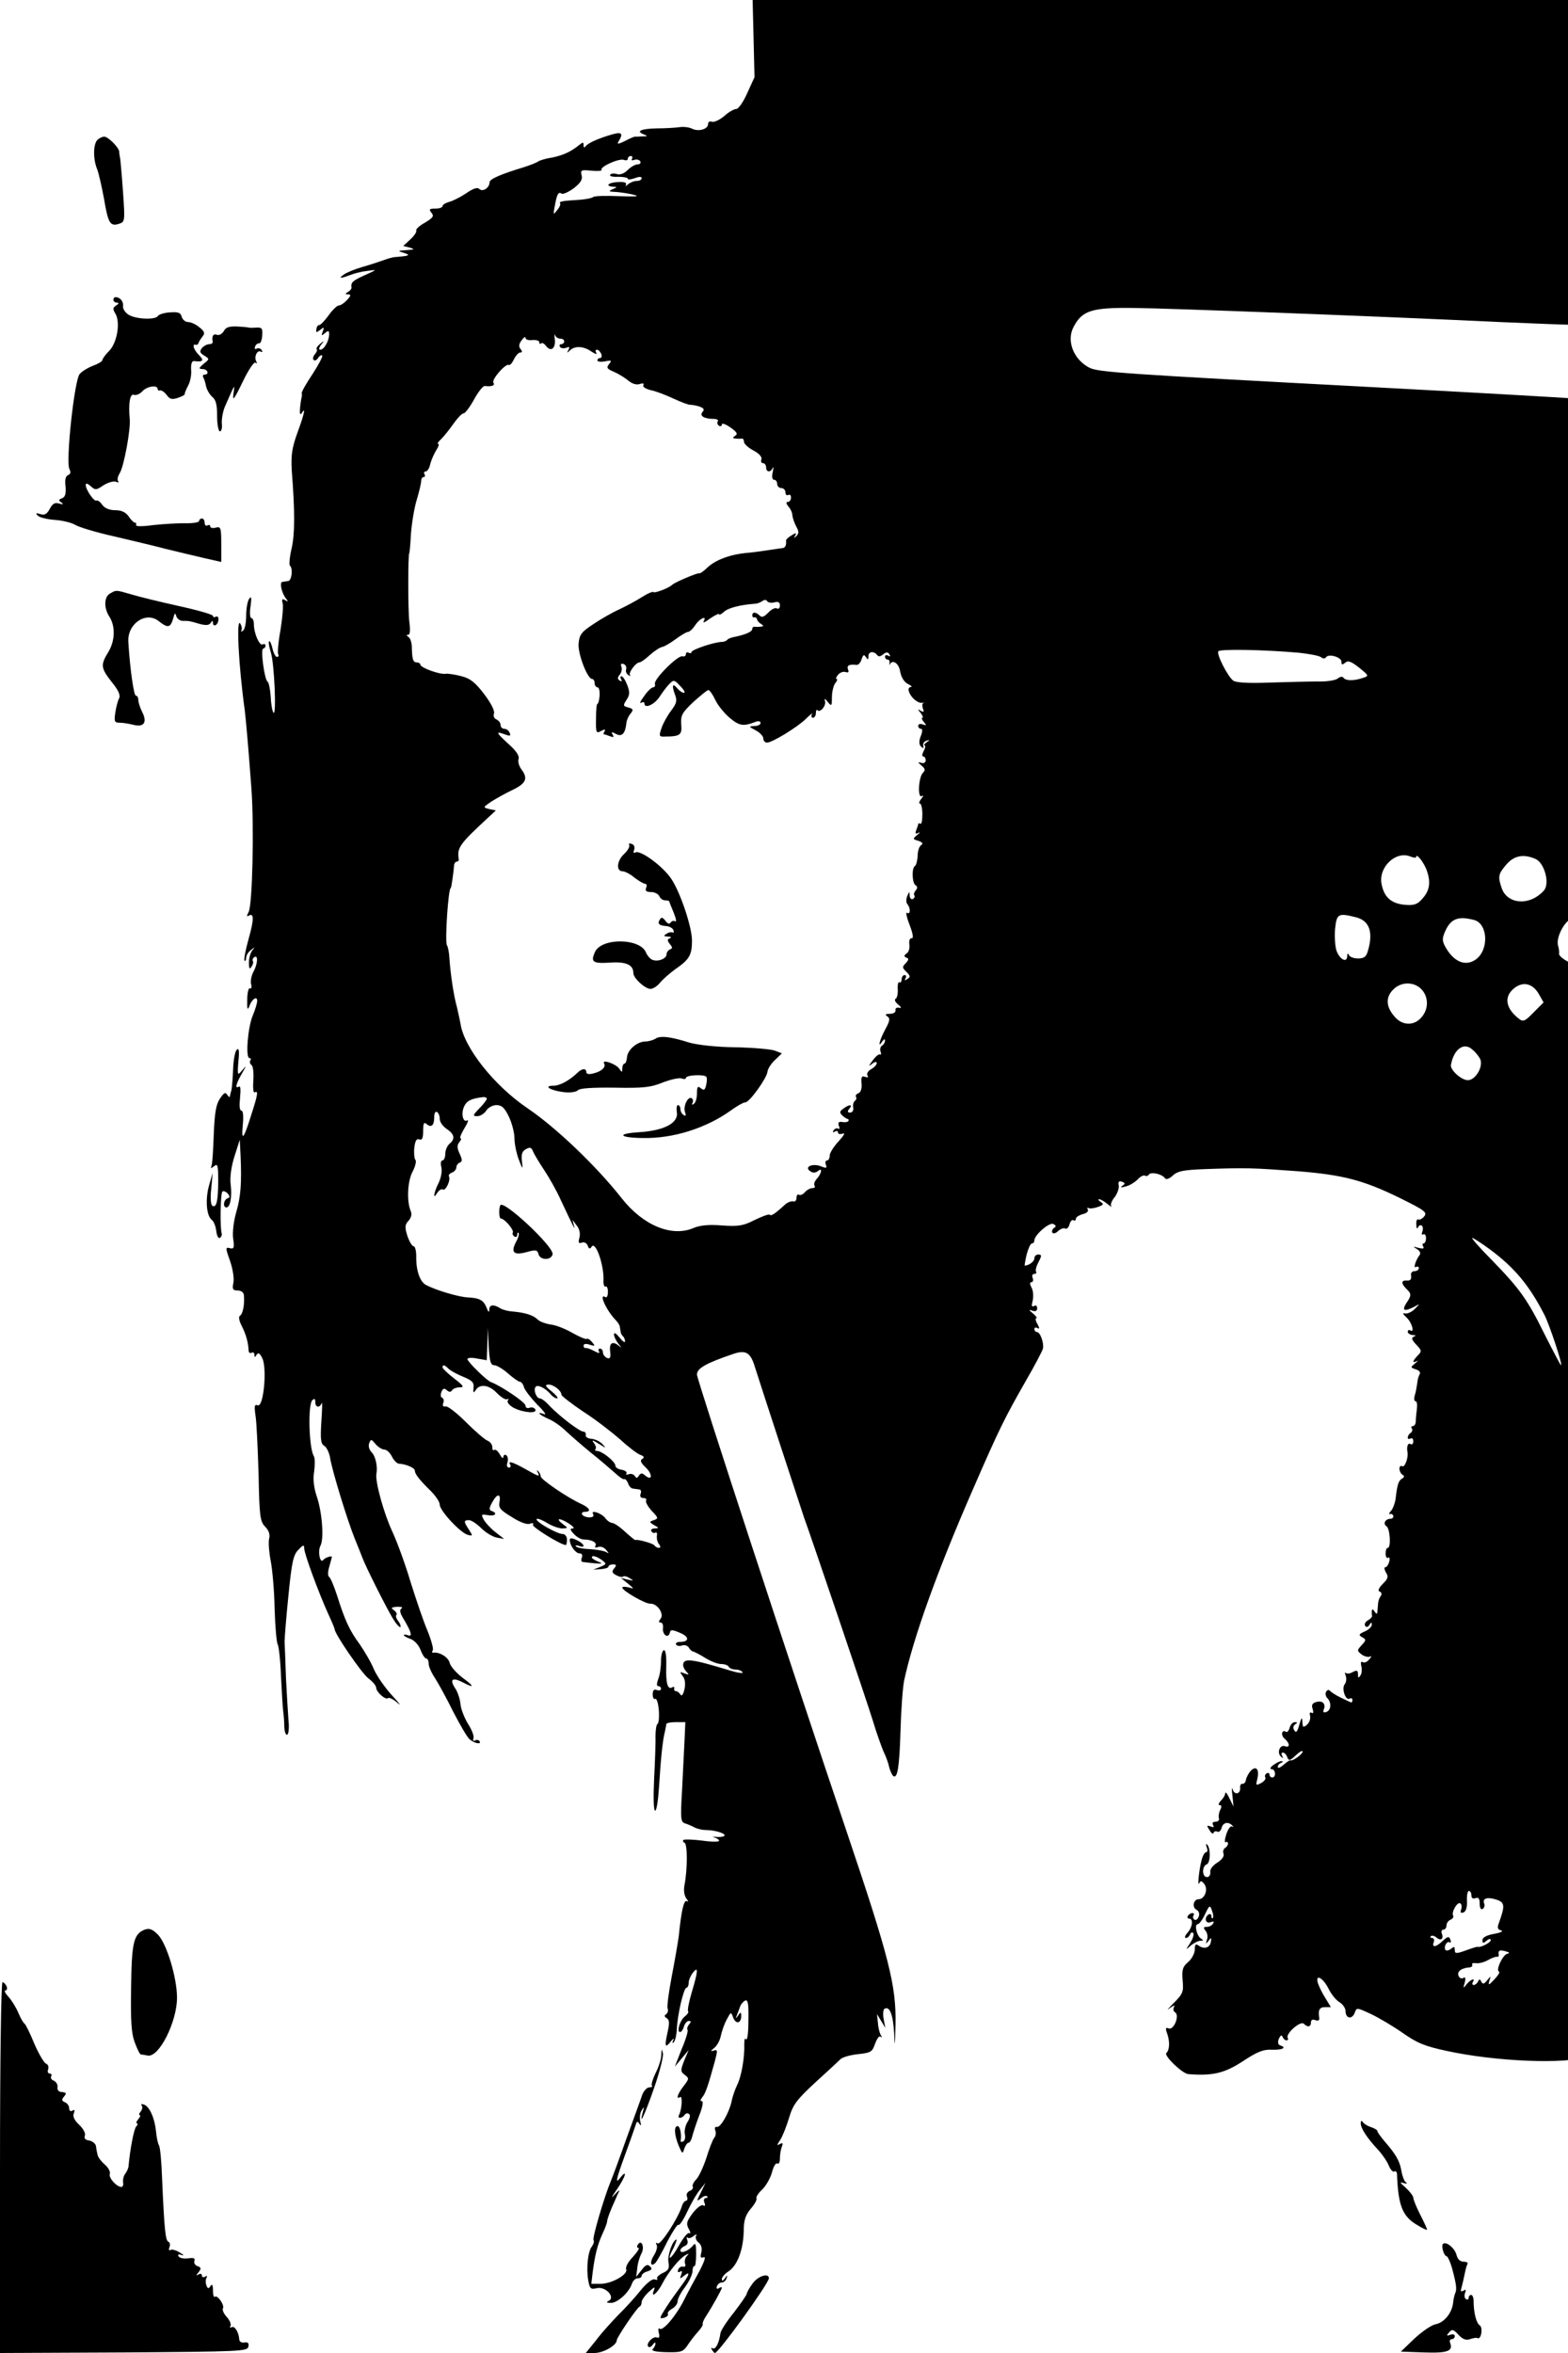 <?xml version="1.0" standalone="no"?>

<!DOCTYPE svg PUBLIC "-//W3C//DTD SVG 20010904//EN"

 "http://www.w3.org/TR/2001/REC-SVG-20010904/DTD/svg10.dtd">

<svg version="1.0" xmlns="http://www.w3.org/2000/svg"

 width="113.386" height="170.083" viewBox="0 0 113.386 170.083"

 preserveAspectRatio="xMidYMid meet">


<g transform="translate(0,170.079) scale(0.02,-0.02)"

fill="#000000" stroke="none">

<path d="M2723 8433 l5 -208 -26 -57 c-14 -32 -32 -58 -40 -58 -8 0 -28 -11

-44 -26 -17 -14 -37 -23 -44 -20 -8 3 -14 -1 -14 -9 0 -18 -35 -28 -58 -16

-10 5 -31 8 -48 5 -16 -2 -51 -4 -78 -4 -57 -1 -78 -10 -50 -21 17 -7 17 -8

-3 -8 -13 -1 -25 -1 -28 -1 -3 0 -19 -7 -36 -16 -23 -11 -29 -12 -23 -2 18 29

13 36 -20 27 -50 -14 -90 -32 -98 -43 -5 -7 -8 -6 -8 3 0 12 -2 12 -17 0 -31

-25 -60 -37 -99 -45 -22 -3 -43 -10 -49 -14 -5 -4 -28 -13 -50 -20 -85 -26

-125 -43 -125 -55 0 -20 -25 -36 -37 -24 -7 7 -22 2 -48 -16 -21 -14 -49 -28

-62 -31 -13 -4 -23 -10 -23 -15 0 -5 -12 -9 -26 -9 -22 0 -24 -2 -14 -15 10

-12 6 -18 -24 -36 -20 -11 -34 -24 -31 -29 2 -4 -7 -18 -21 -31 l-26 -24 24

-6 c19 -6 17 -7 -12 -9 -33 -2 -33 -3 -10 -10 26 -8 21 -11 -30 -15 -9 0 -29

-6 -45 -12 -17 -6 -50 -17 -75 -24 -25 -7 -54 -19 -65 -26 -23 -16 -16 -17 21

-3 15 6 43 13 63 15 36 5 36 5 -11 -16 -44 -20 -50 -26 -47 -45 0 -4 -5 -11

-13 -15 -11 -7 -10 -9 1 -9 11 0 10 -5 -4 -20 -10 -11 -23 -20 -30 -20 -6 0

-23 -16 -37 -36 -14 -19 -29 -35 -34 -35 -4 1 -9 -6 -10 -14 -2 -14 0 -14 14

-3 14 11 15 10 9 -6 -6 -16 -5 -17 8 -6 12 10 15 10 15 -4 0 -24 -18 -56 -32

-56 -6 0 -5 7 3 18 13 15 12 16 -4 3 -9 -8 -15 -16 -12 -19 3 -3 0 -11 -7 -19

-6 -7 -8 -17 -4 -20 4 -4 11 -1 16 7 5 8 12 12 15 9 3 -3 -13 -33 -35 -67 -22

-33 -40 -64 -39 -69 1 -4 1 -10 0 -13 -1 -3 -4 -20 -6 -39 -2 -22 0 -29 6 -20

15 25 10 -2 -16 -72 -20 -56 -23 -81 -20 -136 12 -154 11 -231 -1 -283 -7 -30

-9 -57 -6 -60 12 -9 7 -55 -6 -56 -6 -1 -16 -2 -21 -3 -11 -1 -3 -40 13 -60 9

-12 8 -13 -3 -6 -11 6 -13 3 -9 -11 3 -11 -1 -55 -8 -98 -8 -43 -11 -82 -8

-87 3 -5 1 -9 -5 -9 -5 0 -12 14 -16 31 -4 17 -9 28 -12 25 -3 -2 0 -20 6 -39

13 -38 21 -231 10 -219 -4 4 -9 30 -10 57 -2 28 -7 53 -12 56 -11 8 -26 119

-15 119 4 0 8 5 8 11 0 5 -5 7 -10 4 -11 -7 -32 39 -32 73 0 12 -4 22 -9 22

-5 0 -7 19 -3 43 4 31 3 38 -5 27 -6 -8 -11 -36 -11 -62 0 -26 -5 -50 -12 -54

-6 -4 -8 -3 -5 2 3 6 1 16 -4 24 -15 25 -7 -147 16 -313 4 -34 12 -120 24

-282 10 -136 4 -421 -10 -447 -7 -13 -7 -18 -1 -14 21 13 21 -12 1 -83 -11

-40 -18 -75 -15 -79 3 -3 6 2 6 10 0 9 8 22 18 29 14 11 15 11 5 -1 -7 -8 -13

-28 -13 -45 0 -22 3 -26 9 -15 6 8 8 17 5 21 -2 4 0 10 6 14 14 9 12 -25 -4

-54 -7 -13 -11 -33 -8 -44 3 -11 1 -18 -4 -15 -5 3 -10 -15 -10 -41 -1 -33 1

-40 7 -25 9 27 29 40 29 21 0 -8 -7 -32 -16 -53 -18 -43 -27 -154 -12 -154 5

0 7 -4 3 -9 -3 -5 -1 -12 4 -16 6 -3 9 -28 7 -55 -2 -28 0 -47 5 -44 14 8 11

-9 -13 -83 -27 -87 -36 -97 -30 -34 3 31 1 51 -5 51 -7 0 -8 19 -5 46 3 34 2

45 -6 40 -14 -8 -7 15 16 54 14 24 13 24 -3 5 -16 -19 -17 -18 -13 33 4 38 2

50 -6 42 -6 -6 -12 -37 -13 -68 -1 -31 -4 -66 -6 -77 -3 -11 -6 -22 -6 -25 -1

-3 -5 1 -10 8 -6 10 -12 6 -26 -15 -14 -21 -19 -52 -22 -128 -2 -55 -5 -106

-8 -114 -4 -11 -3 -11 9 -2 13 11 15 4 15 -51 0 -73 -6 -101 -21 -92 -6 4 -8

29 -4 63 l5 56 -13 -45 c-14 -50 -10 -110 10 -125 7 -5 14 -23 16 -40 2 -16 7

-28 13 -25 5 3 8 10 7 15 -7 18 -5 145 2 152 3 4 12 1 19 -6 9 -11 9 -14 0

-18 -15 -5 -18 -33 -4 -33 13 0 21 39 15 84 -3 25 2 64 14 101 l19 60 3 -60

c4 -97 1 -145 -16 -203 -9 -31 -14 -72 -11 -94 5 -34 3 -39 -12 -35 -16 4 -16

1 1 -47 10 -28 15 -63 12 -78 -5 -23 -2 -28 15 -28 13 0 22 -7 23 -17 3 -34

-4 -68 -14 -74 -6 -4 -4 -17 6 -37 15 -29 24 -60 25 -90 1 -7 5 -10 11 -7 5 3

10 0 10 -7 0 -10 2 -11 8 0 6 9 12 5 21 -14 17 -38 4 -177 -17 -169 -12 4 -13

-2 -8 -38 4 -23 8 -118 11 -211 3 -152 5 -170 24 -190 14 -14 18 -29 14 -44

-3 -13 0 -49 6 -80 6 -31 13 -109 14 -173 2 -63 7 -121 11 -128 4 -6 10 -57

12 -114 3 -56 6 -113 8 -127 2 -14 4 -40 4 -58 1 -18 6 -31 11 -27 5 3 7 27 4

53 -2 26 -6 94 -9 152 -2 58 -4 116 -5 130 0 14 6 90 14 168 12 122 18 147 36

165 17 18 21 19 21 5 0 -19 52 -160 86 -235 13 -28 24 -54 24 -57 0 -17 97

-158 121 -177 16 -12 29 -27 29 -34 0 -16 35 -47 43 -38 4 3 19 -4 35 -18 15

-13 6 -1 -19 26 -26 28 -56 71 -67 96 -10 25 -34 65 -51 90 -37 50 -54 87 -82

176 -11 34 -24 65 -29 68 -5 3 -5 19 1 38 5 17 9 33 9 34 0 6 -26 -3 -31 -11

-12 -15 -21 33 -10 52 13 25 6 121 -14 179 -10 30 -14 61 -9 89 3 23 3 48 -1

55 -18 28 -22 186 -6 202 8 8 11 6 11 -6 0 -20 16 -23 23 -4 3 6 2 -23 -1 -67

-4 -64 -2 -80 10 -87 9 -5 19 -26 22 -46 8 -48 62 -223 88 -288 11 -27 24 -59

28 -70 11 -31 89 -186 112 -223 11 -18 23 -31 26 -28 2 3 -1 12 -8 21 -7 9

-10 18 -7 22 4 3 0 11 -8 17 -13 9 -11 11 11 13 15 0 22 -2 16 -6 -8 -5 -6

-16 6 -36 29 -48 35 -68 17 -61 -8 3 -15 3 -15 0 0 -2 11 -9 26 -14 14 -6 29

-23 35 -40 6 -16 15 -30 20 -30 5 0 9 -8 9 -19 0 -10 10 -33 23 -52 12 -19 42

-73 66 -122 25 -48 51 -93 59 -99 17 -15 44 -20 36 -7 -3 5 -10 6 -16 3 -6 -4

-9 -1 -6 7 3 8 -6 32 -20 53 -13 22 -26 54 -27 72 -2 18 -10 43 -19 56 -21 32

-11 41 25 23 45 -24 46 -17 2 15 -22 17 -44 41 -47 54 -5 21 -37 40 -59 37 -5

-1 -6 3 -2 9 3 5 -6 38 -20 72 -15 35 -41 113 -60 173 -18 61 -48 144 -67 185

-30 64 -62 180 -57 207 5 27 -3 64 -17 78 -9 9 -13 23 -9 33 6 16 8 15 23 -3

9 -11 24 -20 32 -20 8 0 20 -11 27 -25 7 -14 18 -25 25 -26 25 -1 58 -15 58

-25 0 -12 16 -33 58 -74 17 -17 32 -39 32 -49 0 -22 75 -102 101 -109 19 -5

19 -4 5 18 -20 30 -20 35 0 35 8 0 28 -13 44 -29 16 -16 41 -31 56 -34 l27 -5

-32 25 c-17 13 -36 34 -42 45 -10 19 -9 20 15 16 26 -5 37 7 14 15 -10 3 -10

10 1 30 18 34 33 35 27 2 -4 -20 3 -29 45 -54 29 -19 55 -28 65 -24 10 4 15 2

11 -4 -5 -7 101 -73 119 -73 2 0 4 9 4 20 0 11 -7 20 -16 20 -19 0 -94 42 -94

53 0 5 16 0 36 -12 19 -12 45 -21 57 -21 21 1 22 1 3 15 -29 22 -15 25 19 4

17 -11 24 -19 16 -19 -11 0 -10 -5 4 -20 10 -11 26 -20 36 -20 28 0 49 -11 42

-23 -4 -6 0 -8 10 -4 9 3 21 -1 29 -11 11 -13 11 -14 -1 -7 -8 4 -34 9 -57 10

-24 1 -47 5 -51 10 -5 4 0 5 10 2 27 -10 20 8 -8 21 -17 8 -25 8 -25 1 0 -20

21 -49 35 -49 9 0 12 -6 9 -15 -4 -8 -2 -16 2 -16 5 -1 25 -3 44 -5 29 -2 31

-1 13 6 -13 5 -23 12 -23 15 0 9 16 5 36 -9 18 -14 18 -15 -6 -25 l-25 -10 28

2 c15 1 27 5 27 9 0 4 7 8 16 8 13 0 14 -3 5 -14 -10 -12 -8 -17 7 -25 11 -6

22 -8 25 -5 3 3 14 1 24 -6 16 -9 15 -10 -7 -5 l-25 6 25 -20 c24 -20 24 -20

3 -14 -13 3 -23 3 -23 -1 0 -11 85 -60 102 -58 25 1 51 -38 36 -55 -7 -9 -7

-13 1 -13 6 0 10 -10 8 -21 -2 -24 19 -38 25 -16 2 12 8 12 36 0 35 -14 35

-33 1 -33 -11 0 -18 -4 -14 -10 3 -5 13 -6 21 -3 9 3 20 0 25 -8 4 -8 12 -14

16 -14 4 -1 24 -11 43 -23 19 -12 45 -22 57 -22 12 0 25 -4 28 -10 3 -6 15

-10 25 -10 10 0 21 -4 25 -10 3 -5 -18 -2 -47 7 -138 42 -168 46 -168 19 0 -7

6 -18 13 -25 10 -10 8 -11 -8 -5 -18 7 -18 6 -7 -9 9 -11 11 -27 7 -48 -5 -20

-10 -27 -15 -19 -4 6 -11 12 -16 12 -5 0 -8 4 -6 10 1 5 -2 7 -7 4 -17 -11

-24 15 -22 76 1 35 -2 58 -8 58 -6 0 -11 -18 -11 -39 0 -22 -4 -51 -10 -65 -6

-17 -6 -26 0 -26 6 0 10 -4 10 -10 0 -5 -7 -7 -15 -4 -10 4 -15 0 -15 -16 0

-11 4 -19 9 -16 5 3 11 -15 13 -40 2 -25 0 -48 -5 -51 -4 -2 -7 -23 -7 -46 1

-23 -2 -93 -5 -154 -3 -67 -2 -113 4 -113 5 0 11 39 14 88 6 98 13 168 21 197

2 11 5 23 5 28 1 4 16 7 35 7 l34 0 -3 -67 c-2 -38 -6 -119 -9 -181 -6 -102

-5 -113 11 -118 10 -3 26 -10 35 -15 10 -5 28 -9 40 -9 31 0 68 -11 68 -19 0

-4 -12 -7 -27 -6 -16 1 -20 0 -10 -2 9 -2 17 -8 17 -12 0 -4 -28 -4 -62 1 -33

4 -64 5 -67 2 -3 -4 -1 -8 4 -10 11 -4 11 -96 0 -152 -4 -21 -1 -39 7 -50 7

-9 8 -13 2 -9 -11 6 -20 -30 -30 -128 -3 -22 -14 -86 -25 -143 -11 -57 -18

-110 -15 -117 3 -8 0 -17 -6 -21 -7 -4 -6 -9 3 -14 10 -7 10 -19 2 -54 -11

-50 -8 -56 14 -28 9 10 12 11 7 2 -4 -9 -3 -12 2 -7 5 5 10 25 11 45 2 53 25

152 35 152 4 0 8 8 8 18 0 9 7 26 15 36 21 27 19 6 -4 -71 -10 -34 -16 -64

-13 -68 3 -3 -2 -11 -11 -18 -18 -13 -32 -57 -18 -57 5 0 11 9 14 20 3 11 11

20 17 20 9 0 10 -3 1 -13 -6 -8 -8 -16 -5 -19 3 -3 -6 -34 -21 -69 l-25 -64

25 30 25 30 -16 -38 c-14 -36 -14 -40 2 -52 16 -12 16 -14 -4 -40 -22 -28 -29

-51 -13 -40 10 6 6 -48 -4 -65 -3 -6 -2 -10 4 -10 5 0 13 5 16 10 4 6 11 8 16

4 6 -4 4 -15 -5 -29 -8 -12 -12 -32 -10 -43 3 -11 1 -23 -5 -27 -6 -3 -11 -3

-10 2 4 23 -2 53 -11 53 -14 0 -12 -32 4 -71 13 -30 14 -31 20 -11 4 12 11 22

16 22 4 0 10 10 13 23 3 12 14 46 25 75 12 29 16 52 10 52 -7 0 -6 5 1 14 12

14 21 41 45 128 11 41 11 46 -3 41 -13 -4 -12 -1 2 10 10 8 20 27 23 42 3 15

12 42 21 59 16 30 16 30 24 8 10 -25 29 -21 29 6 0 15 -2 15 -11 2 -9 -13 -10

-13 -5 0 3 8 9 23 12 32 3 9 12 19 19 22 10 3 12 -14 11 -74 0 -43 -4 -73 -9

-66 -4 6 -6 -2 -6 -19 2 -44 -10 -116 -26 -147 -7 -15 -17 -42 -20 -60 -10

-42 -40 -94 -53 -91 -6 2 -9 -4 -6 -12 4 -9 2 -21 -4 -28 -5 -6 -18 -39 -28

-72 -11 -33 -27 -68 -37 -78 -10 -10 -15 -22 -12 -26 2 -5 -2 -12 -11 -15 -9

-4 -14 -13 -10 -21 3 -8 1 -15 -4 -15 -5 0 -12 -10 -15 -21 -15 -45 -76 -139

-87 -133 -7 4 -8 2 -4 -5 4 -6 0 -23 -9 -37 -17 -26 -13 -46 5 -28 5 5 25 40

43 77 19 36 37 64 40 60 4 -3 18 18 32 48 14 30 34 65 46 79 l20 25 -17 -35

c-16 -32 -16 -34 0 -21 9 8 19 11 23 7 3 -3 1 -6 -5 -6 -6 0 -9 -7 -5 -17 4

-10 2 -14 -5 -9 -6 3 -22 -9 -37 -28 -22 -30 -25 -38 -15 -57 7 -12 8 -19 2

-16 -5 4 -21 -16 -37 -44 -29 -53 -48 -62 -20 -10 8 17 13 31 11 31 -13 0 -34

-58 -29 -82 4 -22 0 -30 -21 -39 -14 -7 -23 -16 -20 -20 3 -5 -1 -6 -9 -3 -8

3 -29 -13 -51 -40 -20 -25 -56 -65 -80 -88 -23 -24 -60 -64 -80 -91 l-38 -47

33 0 c32 1 79 28 79 46 0 10 73 118 83 122 4 2 7 9 7 16 0 7 11 23 26 37 21

19 24 20 18 5 -12 -31 14 -9 32 27 21 40 61 89 83 101 13 7 13 6 4 -4 -6 -7

-9 -19 -6 -27 3 -8 0 -13 -7 -11 -7 2 -15 -3 -18 -11 -3 -8 0 -11 7 -7 7 5 9

1 4 -11 -6 -16 -5 -16 10 -4 25 20 20 3 -11 -38 -15 -20 -40 -55 -54 -77 -24

-38 -25 -41 -8 -37 11 3 17 9 15 14 -3 4 4 13 15 19 11 6 20 18 20 27 0 9 12

32 26 50 14 19 27 45 28 58 0 13 4 21 7 19 3 -2 6 17 6 43 0 36 -2 43 -11 32

-14 -19 -46 -32 -46 -18 0 5 7 12 16 16 9 3 13 12 9 21 -3 9 -3 13 1 9 4 -4

14 -1 22 6 10 7 13 8 9 1 -4 -7 0 -18 9 -25 10 -8 13 -21 10 -35 -5 -18 -3

-22 8 -18 9 4 4 -13 -14 -48 -16 -29 -41 -75 -55 -103 -29 -59 -79 -118 -90

-107 -4 4 -6 -3 -3 -15 4 -14 2 -20 -7 -17 -14 6 -41 -23 -31 -33 4 -4 11 -1

16 7 6 8 10 10 10 4 0 -5 -4 -14 -10 -20 -6 -6 10 -10 49 -11 54 -1 61 1 77

25 10 15 26 36 37 48 11 12 19 24 18 28 -2 4 4 18 13 31 22 34 56 95 56 101 0

3 -5 2 -11 -2 -7 -4 -10 -1 -7 7 3 8 11 14 18 14 7 0 15 7 17 15 4 13 3 13 -6

0 -7 -10 -11 -11 -11 -3 0 7 11 20 24 28 32 21 53 77 55 143 0 42 6 60 26 84

14 16 23 33 20 37 -2 5 7 19 20 31 14 13 30 41 36 62 5 21 14 36 19 33 6 -4

10 5 10 19 0 13 3 32 7 42 5 13 3 15 -8 9 -11 -7 -10 -3 2 15 9 14 23 50 32

80 14 47 27 65 94 127 43 39 84 77 91 84 7 8 36 16 64 19 47 5 52 8 62 38 7

18 15 30 20 25 5 -5 6 -2 0 7 -4 8 -9 28 -10 45 l-3 30 15 -25 15 -25 -6 32

c-3 17 -2 34 3 37 19 11 31 -21 35 -89 2 -55 3 -48 5 35 2 139 -22 236 -177

695 -195 577 -541 1633 -541 1651 0 23 32 41 132 75 45 15 62 5 78 -49 15 -48

170 -522 177 -542 23 -62 230 -672 249 -735 13 -44 31 -93 38 -110 8 -16 18

-42 21 -58 4 -15 11 -29 15 -32 15 -10 22 32 26 165 2 74 8 155 13 180 33 154

119 394 246 685 100 230 117 263 195 400 32 55 59 107 61 115 4 21 -10 60 -22

60 -5 0 -9 5 -9 11 0 5 5 7 11 3 8 -4 8 0 0 15 -7 11 -8 21 -4 21 4 0 -1 8

-12 17 -16 13 -17 15 -2 10 11 -4 17 -1 17 9 0 9 -5 12 -11 8 -9 -5 -10 1 -5

20 3 14 2 35 -4 46 -7 13 -7 20 -1 20 6 0 8 7 5 15 -4 8 -1 15 6 15 6 0 9 4 6

8 -3 5 1 20 9 35 12 23 12 27 -1 27 -8 0 -14 -6 -14 -14 0 -11 -20 -26 -35

-26 -1 0 2 18 7 40 6 22 14 40 19 40 5 0 9 5 9 11 0 20 56 68 69 59 10 -5 10

-9 2 -14 -6 -4 -9 -12 -6 -17 4 -5 13 -2 21 6 9 8 20 12 25 9 6 -3 13 3 16 15

3 11 9 18 14 15 5 -3 9 -1 9 5 0 6 11 13 25 17 14 3 22 11 18 17 -3 5 -2 8 3

5 5 -3 20 -1 34 4 20 7 22 11 10 18 -8 5 -11 10 -6 10 5 0 19 -8 30 -17 12

-10 18 -14 14 -9 -4 5 1 20 12 33 10 13 17 33 15 43 -3 13 1 17 12 13 12 -5

12 -7 1 -15 -9 -6 -5 -7 12 -2 14 3 33 15 43 25 10 11 22 17 27 14 5 -3 11 -1

14 4 7 11 48 2 58 -13 4 -6 15 -3 28 9 18 17 40 21 124 24 144 5 164 4 329 -8

162 -13 236 -32 367 -96 95 -47 103 -53 87 -70 -7 -7 -15 -11 -19 -8 -5 2 -8

-6 -7 -19 0 -13 3 -17 6 -10 2 6 9 10 13 7 5 -3 6 -13 3 -22 -4 -9 -2 -14 3

-10 5 3 10 -3 10 -14 0 -10 -4 -19 -9 -19 -4 0 -5 -5 -1 -11 4 -8 -1 -9 -17

-5 -21 6 -22 5 -6 -4 12 -8 15 -16 9 -23 -14 -19 -23 -49 -12 -42 6 3 10 1 10

-4 0 -6 -7 -11 -15 -11 -10 0 -15 -7 -13 -17 2 -12 -3 -18 -14 -17 -22 2 -23

-10 -3 -30 19 -18 19 -24 -1 -53 -16 -26 -6 -30 29 -12 22 12 22 12 2 -8 -11

-11 -27 -18 -35 -16 -10 3 -8 -2 5 -14 20 -18 31 -58 14 -47 -5 3 -9 0 -9 -5

0 -6 8 -11 18 -12 11 0 13 -2 4 -6 -10 -4 -8 -11 9 -29 20 -21 20 -24 5 -39

-19 -20 -21 -29 -3 -20 6 4 4 0 -6 -8 -18 -15 -18 -15 2 -22 13 -4 18 -11 14

-18 -4 -6 -8 -21 -9 -34 -2 -13 -5 -32 -9 -43 -3 -11 -2 -20 3 -20 5 0 7 -12

5 -28 -2 -15 -4 -35 -4 -45 0 -9 -5 -17 -10 -17 -6 0 -8 -4 -4 -9 3 -5 1 -12

-5 -16 -5 -3 -10 -11 -10 -16 0 -6 4 -7 10 -4 6 3 10 -1 10 -10 0 -9 -4 -13

-10 -10 -9 6 -15 -9 -11 -29 4 -20 -10 -57 -19 -51 -6 3 -10 -1 -10 -9 0 -8 5

-18 11 -22 8 -4 7 -9 -2 -14 -13 -8 -17 -22 -23 -73 -2 -15 -9 -34 -16 -43 -8

-8 -9 -14 -4 -12 5 2 10 -1 12 -7 1 -5 -4 -10 -10 -10 -19 0 -29 -18 -15 -27

13 -8 17 -78 5 -78 -5 0 -8 -9 -8 -21 0 -11 4 -18 9 -15 5 4 7 -3 4 -14 -3

-11 -9 -20 -14 -20 -5 0 -4 -8 2 -19 10 -15 8 -22 -11 -41 -15 -15 -19 -25

-12 -28 7 -2 9 -9 5 -15 -9 -14 -10 -19 -12 -49 -1 -19 -3 -20 -11 -8 -9 14

-12 7 -9 -17 0 -3 -6 -10 -15 -15 -9 -5 -14 -14 -10 -20 4 -6 10 -5 15 3 7 11

9 11 9 1 0 -7 -11 -18 -25 -24 -22 -10 -24 -13 -10 -21 15 -8 15 -11 -2 -29

-17 -19 -17 -20 1 -34 10 -7 24 -10 30 -7 6 4 5 -1 -3 -10 -7 -9 -18 -14 -24

-10 -6 4 -8 -2 -5 -14 3 -12 2 -27 -3 -34 -7 -11 -9 -10 -9 4 0 14 -4 16 -19

8 -10 -6 -21 -7 -25 -3 -4 3 -4 -1 0 -11 3 -9 2 -23 -4 -30 -12 -15 3 -61 18

-52 5 3 10 1 10 -5 0 -7 -3 -10 -7 -8 -5 2 -21 10 -38 18 -16 8 -33 19 -36 23

-4 5 -10 4 -14 -3 -4 -6 -2 -17 4 -23 16 -16 14 -44 -3 -50 -10 -4 -13 -1 -10

8 9 21 -4 34 -26 28 -15 -4 -19 -11 -14 -25 4 -13 2 -18 -4 -14 -6 3 -8 -1 -5

-12 2 -10 -3 -24 -11 -31 -14 -12 -16 -10 -17 10 -1 19 -3 17 -11 -10 -7 -26

-12 -31 -18 -21 -6 9 -4 17 3 22 9 6 9 8 -1 8 -8 0 -16 -9 -19 -20 -3 -11 -9

-18 -13 -15 -16 10 -20 -13 -5 -25 19 -16 20 -34 1 -27 -18 7 -30 -23 -15 -37

9 -8 10 -8 5 2 -4 6 -3 12 2 12 6 0 13 -7 16 -16 6 -15 10 -14 31 6 14 13 25

19 25 14 0 -10 -37 -36 -44 -32 -2 2 -13 -6 -25 -16 -12 -11 -21 -14 -21 -8 0

6 6 13 13 15 6 3 7 6 1 6 -5 1 -19 -6 -30 -14 -11 -8 -14 -15 -6 -15 14 0 17

-30 2 -30 -5 0 -10 5 -10 11 0 5 -5 7 -10 4 -6 -4 -8 -10 -5 -15 3 -5 -4 -14

-15 -20 -19 -10 -20 -9 -14 14 8 34 -3 50 -23 31 -8 -9 -16 -23 -18 -33 -1 -9

-7 -16 -13 -15 -5 1 -9 -5 -8 -14 2 -23 -21 -28 -27 -6 -3 10 -4 0 -1 -22 l4

-40 -15 30 c-8 17 -14 25 -15 18 0 -6 -7 -19 -16 -27 -8 -9 -10 -16 -4 -16 7

0 8 -6 2 -17 -5 -10 -7 -24 -5 -30 3 -7 -3 -13 -12 -13 -10 0 -13 -5 -9 -12 5

-8 2 -9 -9 -5 -14 5 -15 3 -4 -13 6 -11 13 -16 15 -10 2 6 8 7 14 4 5 -3 12 3

15 14 5 20 25 24 40 7 4 -4 3 -6 -2 -2 -6 3 -15 -10 -21 -28 -6 -19 -7 -32 -2

-29 4 3 8 1 8 -5 0 -5 -5 -13 -11 -16 -6 -4 -8 -13 -5 -21 3 -9 -6 -21 -23

-32 -16 -10 -27 -24 -25 -34 1 -10 -4 -18 -12 -18 -18 0 -19 39 -1 46 14 5 15

60 1 72 -4 4 -4 -1 -1 -10 4 -10 3 -18 -2 -18 -5 0 -12 -12 -16 -27 -10 -37

-16 -102 -9 -85 5 10 9 9 19 -4 14 -20 0 -54 -21 -54 -19 0 -25 -29 -8 -38 9

-5 12 -15 8 -25 -3 -9 -10 -14 -15 -11 -5 3 -7 10 -4 15 4 5 2 9 -4 9 -5 0

-13 -5 -16 -10 -3 -6 -1 -10 4 -10 17 0 13 -31 -6 -52 -9 -10 -11 -18 -5 -18

6 0 12 6 15 13 2 6 7 9 11 5 4 -3 0 -19 -10 -35 -18 -28 -18 -28 2 -10 11 9

27 17 35 17 11 0 11 2 1 8 -15 10 -25 52 -11 52 5 0 17 16 26 36 16 33 18 34

25 13 5 -12 6 -24 3 -27 -3 -3 -5 0 -5 7 0 7 -5 9 -10 6 -17 -11 -12 -35 7

-28 11 4 14 3 9 -5 -4 -7 -14 -12 -23 -12 -12 0 -13 -3 -4 -14 6 -7 9 -22 5

-32 -5 -16 -4 -17 6 -4 9 13 11 12 8 -5 -4 -21 -25 -27 -45 -12 -10 7 -13 3

-13 -15 0 -13 -11 -34 -24 -45 -20 -17 -23 -28 -20 -66 4 -42 1 -49 -33 -83

-21 -21 -27 -29 -14 -18 14 10 21 13 16 5 -4 -8 -3 -16 4 -20 17 -11 -5 -65

-23 -58 -12 5 -13 0 -5 -21 9 -28 8 -57 -4 -68 -9 -10 58 -74 79 -76 88 -7

131 3 197 46 53 35 75 44 107 42 38 -1 54 8 28 16 -7 3 -9 11 -4 24 6 12 10

15 13 7 3 -7 9 -13 14 -13 6 0 8 4 5 9 -9 14 46 63 58 51 14 -14 26 -12 26 5

0 9 6 12 16 8 10 -4 15 -1 14 8 -5 29 1 39 21 39 l21 0 -20 33 c-11 17 -23 42

-27 54 -10 36 20 18 40 -23 9 -18 26 -39 38 -46 12 -7 22 -22 22 -32 0 -27 23

-32 33 -7 7 20 7 20 57 -3 28 -13 79 -43 115 -68 54 -38 81 -49 160 -66 178

-39 432 -49 508 -21 l22 9 -1 1797 c-1 989 -4 1788 -6 1777 -6 -31 -40 -37

-58 -11 -13 18 -13 24 -1 42 15 21 19 21 49 10 16 -7 17 5 17 170 0 169 -1

177 -18 163 -9 -9 -28 -14 -40 -12 -27 5 -68 31 -65 42 1 4 0 17 -4 30 -7 29

24 88 51 97 26 9 26 9 54 0 l22 -6 0 939 0 939 -72 7 c-40 3 -368 22 -728 41

-907 48 -988 54 -1021 70 -58 30 -84 98 -57 148 31 59 66 70 218 68 125 -1

929 -32 1325 -51 116 -5 238 -10 273 -10 l62 0 0 655 0 655 -1521 0 -1521 0 5

-207z m-438 -503 c-3 -5 0 -7 8 -4 8 3 18 1 22 -5 3 -6 -1 -11 -9 -11 -9 0

-25 -9 -37 -21 -12 -12 -27 -18 -39 -14 -10 3 -21 2 -24 -3 -3 -5 10 -8 29 -7

19 0 35 -3 35 -7 0 -4 11 -3 25 2 16 6 25 6 25 0 0 -6 -8 -10 -18 -10 -10 0

-24 -6 -31 -12 -8 -7 -11 -8 -8 -2 4 8 -5 11 -28 10 -35 -1 -50 -15 -17 -17

14 0 14 -2 -3 -9 -17 -7 -14 -9 15 -10 19 -2 49 -6 65 -11 20 -5 0 -6 -56 -4

-48 2 -90 1 -94 -3 -4 -4 -25 -8 -48 -10 -65 -4 -76 -6 -72 -13 3 -3 -2 -15

-11 -25 -14 -18 -14 -17 -8 16 8 44 13 52 25 44 5 -3 25 6 44 20 24 19 32 31

28 46 -5 19 -2 21 35 17 23 -2 39 -1 37 3 -7 11 64 43 81 36 8 -3 14 -1 14 4

0 6 5 10 11 10 5 0 7 -4 4 -10z m-259 -650 c8 0 14 -4 14 -10 0 -5 -5 -10 -11

-10 -5 0 -8 -4 -4 -10 3 -5 13 -6 22 -3 12 5 14 3 8 -8 -6 -11 -5 -12 6 -1 18

17 50 15 78 -5 14 -9 21 -11 17 -5 -4 7 -3 12 2 12 6 0 12 -7 16 -15 3 -8 1

-15 -4 -15 -6 0 -10 -4 -10 -9 0 -4 12 -6 28 -3 23 5 25 3 14 -10 -10 -13 -8

-17 18 -28 16 -7 39 -21 51 -31 14 -12 30 -17 42 -13 12 4 17 2 13 -4 -3 -6 8

-13 26 -18 18 -3 56 -18 84 -31 28 -13 55 -23 60 -22 5 0 19 -2 32 -6 17 -6

20 -11 12 -20 -12 -14 6 -25 41 -25 11 0 18 -4 14 -9 -3 -5 -1 -12 5 -16 5 -3

10 -1 10 5 0 6 14 1 31 -11 23 -16 28 -24 17 -30 -10 -7 -10 -9 2 -10 8 -1 18

-1 23 0 4 0 7 -5 7 -12 0 -7 15 -21 34 -31 21 -11 32 -24 29 -32 -3 -8 0 -14

6 -14 6 0 11 -7 11 -15 0 -18 16 -20 24 -2 3 6 3 0 0 -15 -4 -17 -2 -28 5 -28

6 0 11 -7 11 -15 0 -8 7 -15 15 -15 8 0 15 -7 15 -16 0 -8 5 -12 10 -9 6 3 10

-1 10 -9 0 -9 -5 -16 -11 -16 -8 0 -7 -6 2 -17 8 -9 14 -23 14 -32 1 -9 7 -27

14 -40 10 -18 10 -25 0 -35 -9 -8 -10 -8 -4 2 6 11 3 11 -13 1 -12 -7 -20 -15

-20 -18 2 -18 -3 -28 -14 -28 -7 -1 -29 -4 -48 -7 -19 -3 -54 -8 -76 -10 -62

-5 -116 -25 -146 -53 -14 -14 -28 -23 -30 -21 -4 3 -90 -33 -98 -42 -9 -10

-63 -31 -67 -26 -3 3 -22 -5 -42 -18 -20 -13 -56 -32 -81 -44 -25 -11 -67 -35

-95 -54 -43 -28 -50 -38 -53 -70 -3 -37 32 -128 49 -128 5 0 9 -7 9 -15 0 -8

5 -15 10 -15 6 0 9 -13 8 -30 -1 -16 -5 -30 -8 -30 -3 0 -5 -24 -5 -54 -1 -50

1 -54 18 -44 14 7 17 7 13 -1 -4 -6 -5 -11 -2 -11 2 0 12 -3 22 -7 12 -5 15

-3 9 6 -6 10 -3 11 13 2 21 -11 33 2 37 41 1 10 8 25 15 33 11 14 10 17 -8 22

-19 5 -20 7 -7 27 12 18 13 28 3 54 -7 18 -16 32 -21 32 -4 0 -5 -5 -1 -12 4

-7 3 -8 -5 -4 -9 6 -9 11 0 22 6 7 9 20 6 28 -4 10 -1 13 8 10 8 -3 11 -12 9

-19 -3 -7 1 -16 8 -21 7 -4 10 -4 6 0 -7 8 21 46 34 46 5 0 22 12 38 27 17 15

37 28 45 29 7 1 29 14 48 28 19 14 39 26 44 26 6 0 18 11 27 25 16 24 44 37

30 13 -4 -7 7 -2 24 11 18 12 32 19 32 15 0 -4 8 0 18 9 15 14 58 25 112 29 8

0 20 5 27 10 7 5 14 5 17 -1 3 -5 15 -7 26 -4 14 4 20 0 20 -11 0 -10 -5 -14

-11 -11 -6 4 -20 -3 -31 -15 -15 -15 -23 -19 -31 -11 -14 14 -27 14 -27 1 0

-5 3 -9 8 -7 4 1 8 -2 9 -7 1 -5 7 -13 15 -17 10 -7 10 -9 -2 -10 -8 -1 -18

-1 -22 0 -5 0 -8 -3 -8 -8 0 -10 -23 -20 -60 -28 -13 -2 -27 -7 -30 -11 -3 -4

-12 -8 -20 -8 -26 0 -110 -28 -110 -37 0 -4 -4 -5 -10 -2 -5 3 -10 1 -10 -5 0

-7 -6 -10 -12 -8 -16 6 -106 -84 -100 -100 2 -7 -1 -12 -6 -12 -6 0 -21 -14

-33 -32 -13 -17 -18 -28 -11 -24 7 4 12 3 12 -2 0 -21 36 -5 55 24 11 17 27

38 36 47 15 15 18 14 39 -9 13 -13 19 -24 13 -24 -6 0 -16 7 -23 15 -18 22

-22 13 -10 -20 9 -23 7 -32 -13 -59 -13 -17 -29 -45 -35 -63 -10 -29 -9 -32

11 -31 56 0 64 6 60 44 -2 33 3 42 44 81 26 23 50 43 54 43 5 0 16 -16 25 -35

9 -20 33 -49 53 -66 35 -29 49 -31 95 -13 9 3 16 1 16 -5 0 -6 -10 -11 -22

-11 -22 -1 -21 -2 5 -16 15 -8 27 -21 27 -29 0 -8 6 -15 13 -15 19 0 109 55

141 86 16 16 26 23 22 17 -4 -7 -2 -13 3 -13 6 0 11 7 11 17 0 9 3 14 6 10 10

-10 32 17 27 33 -3 11 0 10 10 -3 14 -17 15 -15 15 18 0 19 6 42 12 50 7 8 9

15 5 15 -4 0 -2 7 5 15 7 9 20 13 28 10 10 -3 12 0 8 10 -5 14 4 19 31 16 6

-1 15 8 18 20 6 17 9 19 16 8 7 -11 9 -10 9 4 0 17 20 19 32 3 4 -6 12 -5 21

3 12 9 17 9 23 0 4 -8 3 -9 -4 -5 -7 4 -12 2 -12 -3 0 -6 4 -11 10 -11 5 0 8

-6 6 -12 -1 -7 -1 -10 1 -5 11 19 33 4 38 -27 4 -21 15 -38 28 -44 12 -6 17

-11 10 -11 -8 -1 -10 -8 -6 -18 8 -22 33 -42 48 -39 5 2 7 1 3 -1 -4 -2 -4

-11 -1 -20 5 -12 3 -14 -8 -8 -12 8 -12 6 0 -8 7 -9 10 -17 6 -17 -4 0 -2 -7

5 -15 11 -13 10 -14 -4 -9 -9 3 -16 1 -16 -5 0 -6 4 -11 10 -11 6 0 6 -10 -1

-27 -7 -18 -6 -30 1 -37 8 -8 11 -7 8 3 -2 7 4 16 12 18 13 4 13 3 0 -6 -8 -6

-11 -11 -7 -11 4 0 3 -9 -3 -20 -6 -11 -7 -20 -2 -20 5 0 9 -6 9 -14 0 -8 -7

-12 -16 -9 -13 4 -13 2 1 -10 13 -11 15 -16 5 -26 -16 -16 -20 -94 -4 -84 7 4

6 0 -2 -10 -7 -9 -10 -17 -5 -17 5 0 9 -18 9 -39 0 -22 -3 -37 -7 -34 -5 2 -8

2 -8 -1 0 -2 -3 -12 -7 -22 -5 -13 -3 -15 8 -10 8 4 6 1 -4 -7 -18 -15 -17

-16 4 -22 14 -5 18 -10 10 -15 -7 -4 -13 -21 -13 -39 -1 -17 -5 -34 -10 -37

-12 -7 -10 -62 2 -69 8 -5 8 -11 1 -19 -6 -7 -8 -15 -5 -18 3 -3 1 -9 -5 -13

-6 -3 -11 2 -12 12 0 16 -1 16 -9 -2 -4 -11 -4 -24 1 -29 12 -14 11 -39 -1

-31 -6 4 -2 -16 9 -44 12 -32 15 -49 7 -48 -6 1 -10 -8 -8 -22 2 -13 -2 -28

-10 -33 -10 -7 -10 -11 -1 -15 10 -3 9 -8 -2 -20 -13 -13 -13 -16 0 -29 18

-18 18 -21 3 -30 -7 -4 -8 -3 -4 4 4 7 2 12 -3 12 -6 0 -11 -7 -11 -16 0 -8

-4 -13 -8 -10 -4 3 -7 -8 -6 -25 1 -16 -2 -32 -8 -35 -5 -3 -1 -12 9 -20 13

-11 14 -14 3 -12 -8 2 -14 -3 -12 -9 1 -8 -8 -13 -20 -13 -17 0 -19 -3 -10 -9

11 -7 10 -16 -7 -47 -21 -39 -29 -72 -11 -44 6 9 10 10 10 3 0 -6 -5 -15 -11

-18 -6 -4 -8 -14 -5 -22 3 -8 2 -12 -2 -10 -4 3 -16 -7 -27 -22 -15 -20 -15

-23 -2 -12 10 8 17 9 17 3 0 -6 -9 -16 -20 -22 -11 -6 -17 -16 -14 -22 5 -7 2

-9 -8 -6 -12 5 -15 0 -13 -24 2 -18 -3 -32 -11 -35 -8 -3 -12 -9 -9 -13 3 -5

1 -11 -4 -15 -5 -3 -8 -14 -6 -24 2 -10 -3 -18 -11 -18 -10 0 -11 4 -3 14 14

16 0 17 -22 0 -14 -10 -14 -14 -3 -25 8 -7 16 -12 19 -12 3 0 4 -3 3 -7 -2 -4

-12 -6 -22 -4 -14 2 -17 -2 -13 -14 4 -9 3 -13 -2 -10 -5 3 -13 0 -17 -6 -4

-8 -3 -9 4 -5 7 4 12 3 12 -3 0 -6 8 -7 17 -4 11 4 4 -7 -15 -28 -17 -18 -32

-42 -32 -51 0 -10 -4 -18 -10 -18 -5 0 -7 -7 -4 -15 5 -13 2 -14 -18 -6 -31

12 -62 -3 -38 -18 9 -7 19 -6 28 1 17 15 13 -10 -6 -30 -7 -8 -10 -18 -7 -23

4 -5 0 -9 -8 -9 -8 0 -20 -7 -27 -15 -7 -8 -16 -12 -21 -9 -5 3 -9 -2 -9 -11

0 -9 -5 -15 -12 -13 -6 2 -20 -3 -29 -11 -38 -35 -51 -43 -56 -37 -3 3 -27 -6

-54 -19 -41 -21 -58 -24 -117 -20 -48 4 -80 1 -104 -9 -79 -34 -182 9 -259

106 -91 116 -237 256 -342 327 -121 82 -230 220 -242 306 -2 11 -8 38 -13 60

-12 43 -23 118 -27 176 -1 20 -5 41 -9 47 -8 13 5 207 14 207 2 0 10 55 12 83

1 6 5 12 10 12 4 0 7 3 7 8 -7 42 1 54 107 152 l27 25 -24 5 c-23 6 -23 6 6

26 17 11 51 30 78 43 50 24 57 42 32 75 -8 11 -13 27 -10 37 4 10 -8 29 -35

53 -46 42 -50 49 -15 36 19 -7 23 -6 18 5 -3 8 -11 15 -19 15 -8 0 -14 6 -14

14 0 8 -7 16 -15 20 -8 3 -12 12 -9 21 4 9 -10 37 -35 70 -32 42 -50 57 -82

65 -22 6 -48 10 -57 9 -21 -4 -92 22 -92 33 0 4 -6 8 -13 8 -14 0 -17 12 -18

60 -1 14 -6 28 -12 32 -8 5 -8 8 -1 8 7 0 8 17 4 48 -5 39 -5 247 0 247 1 0 4

32 6 70 3 39 12 94 21 123 9 30 16 60 16 68 0 8 4 14 9 14 5 0 6 5 3 10 -3 6

-2 10 4 10 6 0 14 12 17 28 4 15 14 37 22 50 8 12 11 22 6 22 -4 0 1 8 12 18

10 10 30 35 44 55 14 20 30 37 36 37 6 0 23 23 38 50 15 28 33 50 39 49 26 -3

38 2 31 12 -7 12 45 71 56 64 4 -2 12 7 18 20 7 14 17 25 23 25 8 0 8 4 1 13

-7 8 -6 18 4 31 8 11 14 15 14 9 0 -6 11 -10 25 -8 14 1 25 -2 25 -8 0 -6 3

-7 7 -4 3 4 11 -1 18 -10 17 -22 35 -8 31 25 -2 15 -1 21 1 15 2 -7 11 -13 19

-13z m2669 -1135 c38 -4 75 -11 81 -16 7 -6 15 -6 18 -1 9 15 56 1 56 -15 0

-12 3 -13 14 -4 10 9 22 4 50 -18 36 -29 36 -30 14 -37 -32 -11 -62 -11 -70 0

-4 6 -12 5 -21 -2 -8 -7 -41 -12 -73 -11 -32 0 -111 -2 -175 -4 -75 -3 -121 0

-130 7 -20 15 -61 95 -54 106 5 9 164 6 290 -5z m425 -739 c0 18 31 -22 40

-52 14 -42 8 -72 -20 -101 -16 -18 -29 -22 -62 -19 -49 5 -74 28 -83 76 -11

60 51 119 103 99 12 -5 22 -6 22 -3z m433 -7 c28 -13 48 -75 34 -106 -5 -11

-25 -28 -44 -37 -47 -22 -98 -6 -113 37 -15 43 -13 52 16 86 28 33 63 40 107

20z m-651 -210 c49 -12 64 -53 44 -121 -6 -22 -14 -28 -36 -28 -16 0 -31 6

-33 13 -3 7 -6 5 -6 -5 -1 -26 -28 -11 -39 21 -5 15 -7 49 -5 77 6 56 11 59

75 43z m428 -10 c51 -14 54 -111 4 -144 -33 -22 -70 -10 -99 32 -19 29 -22 40

-14 61 21 55 48 67 109 51z m-190 -251 c25 -27 26 -69 1 -99 -26 -33 -70 -33

-98 0 -34 38 -34 74 -1 103 29 25 73 23 98 -4z m423 -15 l18 -32 -36 -36 c-31

-32 -38 -35 -53 -23 -48 37 -55 79 -19 109 32 27 67 20 90 -18z m-212 -235

c14 -26 -15 -78 -44 -78 -23 0 -64 37 -61 55 10 57 47 84 77 56 11 -8 23 -24

28 -33z m-3591 -145 c0 -4 -12 -20 -27 -35 -24 -25 -25 -28 -7 -28 10 0 25 9

32 20 7 11 23 20 37 20 19 0 29 -9 45 -42 11 -23 20 -58 20 -77 0 -20 7 -54

15 -76 15 -39 16 -40 12 -7 -3 24 1 36 15 43 14 8 20 6 25 -8 4 -10 22 -40 40

-67 18 -27 46 -76 61 -110 47 -100 53 -112 47 -91 l-5 20 15 -20 c10 -12 14

-29 10 -44 -5 -18 -3 -22 9 -18 8 3 17 -1 21 -11 4 -12 8 -13 14 -4 14 23 45

-65 43 -121 -1 -15 3 -25 7 -23 5 3 9 -5 9 -19 0 -14 -4 -22 -9 -19 -26 16 3

-48 38 -84 7 -7 14 -18 14 -23 1 -5 2 -13 3 -18 0 -5 4 -13 9 -17 4 -4 7 -12

7 -18 0 -6 -9 0 -20 14 -12 15 -20 20 -20 11 0 -8 8 -24 17 -35 10 -12 11 -15

3 -8 -24 21 -38 14 -34 -18 3 -22 0 -28 -11 -24 -8 4 -15 12 -15 20 0 8 -5 14

-11 14 -5 0 -7 -5 -3 -11 4 -7 -3 -6 -17 2 -13 7 -27 12 -31 11 -5 -1 -8 3 -8

9 0 6 9 8 22 3 20 -6 21 -5 9 9 -7 9 -16 15 -20 12 -4 -2 -27 8 -52 22 -24 14

-59 28 -78 30 -19 3 -41 11 -48 19 -16 15 -44 24 -89 28 -16 1 -36 6 -44 11

-25 16 -40 14 -41 -3 0 -13 -3 -11 -9 4 -11 29 -26 37 -69 39 -35 2 -115 26

-151 45 -22 12 -36 53 -35 103 0 20 -4 37 -10 37 -5 0 -15 17 -22 37 -10 32

-9 41 4 55 10 11 13 24 8 35 -15 35 -12 108 7 143 10 19 14 38 10 42 -4 4 -6

24 -4 44 3 25 8 34 18 30 10 -4 14 4 14 31 0 28 3 33 13 24 17 -14 27 -4 27

26 0 14 4 21 10 18 6 -3 10 -15 10 -25 0 -11 11 -27 25 -36 28 -19 32 -36 10

-54 -8 -7 -15 -23 -15 -36 0 -13 -5 -24 -10 -24 -6 0 -8 -11 -4 -25 3 -14 -1

-37 -10 -56 -18 -35 -22 -65 -5 -36 6 9 14 15 20 12 10 -7 30 35 22 48 -2 4 3

10 11 13 9 3 16 12 16 19 0 7 6 15 12 17 10 4 10 10 0 32 -10 21 -10 32 -1 42

6 8 8 14 4 14 -4 0 2 16 14 36 12 19 16 32 11 29 -16 -10 -24 24 -12 50 10 21

26 29 70 34 6 0 12 -2 12 -6z m3625 -543 c91 -67 145 -132 200 -240 18 -36 66

-180 59 -180 -2 0 -28 50 -59 111 -63 128 -90 165 -194 272 -42 42 -72 77 -68

77 4 0 32 -18 62 -40z m-3598 -420 c8 0 31 -13 50 -30 18 -16 38 -30 43 -30 5

0 12 -9 15 -21 4 -11 26 -39 48 -62 23 -22 34 -38 25 -34 -31 11 -19 -2 15

-17 17 -7 46 -27 62 -43 17 -16 57 -51 90 -78 33 -26 72 -60 88 -74 15 -14 30

-25 34 -23 4 2 10 -5 14 -15 3 -10 11 -19 18 -19 6 -1 16 -2 22 -3 6 0 9 -8 5

-16 -3 -9 0 -15 10 -15 8 0 13 -4 10 -9 -3 -5 6 -21 20 -37 25 -26 25 -28 8

-34 -17 -6 -17 -7 1 -18 18 -10 19 -11 2 -12 -10 0 -15 -5 -12 -10 4 -6 10 -8

15 -5 4 3 7 -3 5 -12 -1 -10 2 -24 8 -30 6 -9 6 -13 -1 -13 -6 0 -13 4 -16 9

-5 7 -62 23 -69 19 -1 -1 -18 13 -37 30 -19 18 -40 32 -47 32 -6 0 -18 8 -25

18 -14 18 -55 31 -43 13 3 -7 -2 -11 -14 -11 -11 0 -23 5 -26 10 -3 6 1 10 9

10 25 0 19 14 -11 28 -48 21 -148 89 -148 100 0 6 -4 14 -9 19 -5 5 -6 3 -2

-4 10 -18 4 -16 -45 12 -47 26 -64 31 -54 15 3 -5 1 -10 -5 -10 -7 0 -9 8 -5

19 3 11 1 22 -5 26 -5 3 -10 0 -10 -7 -1 -7 -6 -3 -13 10 -7 12 -16 19 -20 16

-4 -4 -7 0 -7 10 0 9 -8 20 -17 23 -10 4 -45 34 -78 67 -33 33 -66 59 -74 57

-9 -2 -12 3 -8 13 3 8 1 16 -4 18 -6 2 -7 11 -3 21 5 13 10 15 19 7 9 -8 15

-8 20 0 3 5 16 10 27 10 18 0 14 6 -20 32 -23 18 -42 36 -42 40 0 11 7 10 22

-5 7 -7 31 -20 53 -29 32 -13 40 -21 37 -40 -2 -18 0 -20 8 -8 15 24 49 19 77

-11 15 -15 31 -25 36 -22 6 3 7 1 3 -5 -4 -6 6 -18 23 -27 35 -17 86 -21 76

-4 -4 6 -13 8 -21 5 -8 -3 -14 1 -14 8 0 12 -88 71 -125 85 -15 5 -85 74 -85

83 0 5 16 6 35 2 l35 -6 2 58 2 59 3 -67 c3 -54 7 -68 20 -68z m203 -104 c7

-9 18 -16 24 -16 6 0 -2 11 -19 25 -24 19 -26 24 -12 25 19 0 47 -22 47 -37 0

-4 36 -32 79 -61 44 -28 103 -74 133 -100 29 -27 62 -52 73 -56 14 -5 16 -9 7

-15 -9 -5 -5 -14 13 -31 25 -24 24 -50 -2 -29 -11 10 -16 10 -23 0 -6 -10 -9

-10 -15 -1 -4 6 -14 9 -22 6 -8 -3 -11 -2 -8 3 3 5 -5 11 -17 13 -13 2 -23 8

-23 15 0 14 -48 53 -66 53 -7 0 -9 3 -6 7 4 3 1 13 -6 22 -9 12 -5 11 18 -3

27 -17 28 -17 13 -1 -9 10 -27 18 -40 19 -13 1 -22 7 -20 14 1 7 -3 12 -9 12

-13 0 -84 54 -121 92 -14 16 -30 28 -36 28 -12 0 -24 29 -16 41 6 11 35 -3 54

-25z m3330 -1812 c0 -10 6 -14 15 -10 11 4 15 -2 15 -20 0 -15 4 -23 11 -19 6

4 8 13 5 20 -7 19 13 24 46 13 29 -10 30 -22 7 -85 -6 -16 -4 -23 9 -26 9 -2

-2 -8 -25 -12 -28 -5 -43 -13 -43 -23 0 -12 3 -12 15 -2 9 8 15 8 15 2 0 -9

-38 -28 -47 -24 -2 1 -21 -5 -43 -13 -36 -13 -40 -12 -40 2 0 12 -3 13 -13 4

-8 -6 -16 -8 -20 -5 -9 9 4 35 14 28 5 -3 6 2 3 10 -5 13 -9 12 -27 -4 -25

-24 -41 -26 -33 -5 3 8 0 15 -6 15 -6 0 -8 3 -5 6 4 4 13 2 20 -4 16 -14 28

-6 20 14 -3 8 0 14 6 14 6 0 11 7 11 15 0 9 7 18 15 21 8 4 12 10 9 15 -7 12

15 51 26 44 5 -3 6 -13 3 -22 -4 -11 -2 -14 8 -11 9 3 14 18 13 41 -1 21 2 37

7 37 5 0 9 -7 9 -16z m130 -211 c-17 -4 -43 -60 -30 -65 4 -2 -4 -14 -17 -28

-21 -22 -23 -22 -18 -5 6 19 6 19 -8 2 -11 -14 -16 -15 -21 -5 -5 10 -7 10

-12 1 -3 -7 -10 -13 -15 -13 -6 0 -7 5 -4 10 11 17 -7 11 -22 -7 -13 -17 -13

-16 -7 6 4 15 2 21 -4 17 -14 -9 -27 13 -15 25 6 6 19 11 31 12 11 0 18 5 15

10 -3 5 3 7 13 6 11 -2 30 3 44 11 14 8 28 13 33 12 4 -1 6 1 6 6 -3 17 2 20

24 14 15 -4 17 -7 7 -9z"/>

<path d="M2275 5450 c3 -5 -5 -20 -19 -33 -26 -24 -29 -62 -5 -62 8 0 28 -10

43 -23 16 -12 33 -22 38 -22 6 0 8 -7 4 -15 -4 -11 1 -15 18 -15 13 0 26 -7

30 -15 3 -8 12 -15 21 -15 8 0 15 -2 15 -4 0 -2 7 -20 16 -41 8 -20 11 -34 5

-31 -5 4 -13 1 -16 -4 -5 -7 -11 -5 -19 6 -10 13 -15 14 -20 5 -10 -15 -4 -22

23 -24 11 -1 23 -7 26 -15 2 -7 1 -11 -3 -8 -4 2 -14 1 -22 -5 -12 -7 -11 -9

5 -10 11 0 14 -3 7 -6 -10 -4 -10 -8 0 -21 10 -12 10 -16 1 -19 -7 -3 -13 -11

-13 -18 0 -16 -31 -28 -51 -20 -8 3 -19 15 -24 28 -23 51 -161 52 -184 0 -16

-36 -8 -42 55 -38 58 4 84 -8 84 -38 0 -18 42 -57 62 -57 9 0 25 10 35 23 10

12 37 36 60 52 46 32 55 49 55 100 0 48 -42 174 -75 223 -31 46 -113 106 -130

95 -6 -4 -8 0 -4 10 3 9 0 18 -9 21 -9 3 -12 1 -9 -4z"/>

<path d="M2370 4750 c-8 -5 -25 -10 -36 -10 -30 0 -65 -30 -67 -57 -1 -13 -5

-23 -9 -23 -4 0 -8 -8 -8 -17 0 -16 -1 -16 -12 0 -12 16 -63 34 -54 18 8 -13

-8 -29 -37 -36 -17 -5 -27 -3 -27 4 0 15 -16 14 -32 -2 -29 -28 -64 -47 -87

-47 -38 0 -12 -17 36 -23 24 -3 46 0 53 7 7 7 52 10 133 9 103 -2 130 1 174

19 29 11 60 18 68 14 8 -3 15 -2 15 2 0 11 67 14 74 4 3 -5 2 -18 -1 -30 -4

-18 -8 -20 -19 -11 -11 9 -14 6 -14 -19 0 -17 -5 -34 -12 -38 -6 -4 -8 -3 -4

4 3 6 2 13 -3 17 -14 8 -32 -30 -24 -51 4 -12 3 -15 -5 -10 -7 4 -12 14 -12

22 0 8 -4 14 -9 14 -4 0 -6 -11 -4 -24 8 -40 -44 -68 -136 -74 -83 -5 -74 -20

14 -21 110 -2 229 36 318 100 22 16 45 29 52 29 15 0 78 88 80 111 1 10 13 29

27 42 l25 24 -26 10 c-14 5 -79 11 -145 12 -70 1 -137 9 -164 17 -66 21 -105

26 -122 14z"/>

<path d="M1809 4148 c-6 -12 -5 -48 2 -48 13 0 49 -42 43 -51 -2 -4 0 -10 6

-14 5 -3 10 -1 10 6 0 7 2 10 5 7 3 -3 -1 -18 -10 -34 -19 -37 -7 -48 40 -35

32 9 38 8 42 -8 6 -22 46 -23 51 0 5 27 -178 198 -189 177z"/>

<path d="M352 7998 c-15 -15 -16 -68 -1 -105 6 -15 17 -64 25 -107 15 -89 22

-101 54 -91 22 7 22 10 15 112 -4 58 -9 112 -10 121 -2 10 -4 22 -4 28 -1 15

-40 54 -54 54 -7 0 -18 -5 -25 -12z"/>

<path d="M410 7420 c0 -5 6 -10 13 -10 8 0 7 -4 -3 -10 -12 -8 -13 -13 -3 -29

19 -31 7 -106 -23 -136 -13 -13 -24 -28 -24 -33 0 -4 -15 -13 -34 -20 -18 -7

-40 -20 -48 -30 -19 -21 -51 -318 -37 -343 6 -12 4 -19 -5 -22 -9 -4 -12 -17

-9 -41 2 -27 -1 -38 -13 -43 -13 -5 -13 -8 -2 -15 9 -7 7 -8 -8 -4 -15 5 -24

0 -34 -19 -10 -19 -19 -24 -34 -19 -16 5 -18 3 -10 -5 6 -7 34 -14 62 -16 28

-2 61 -10 74 -18 13 -8 75 -27 138 -41 63 -15 149 -35 190 -46 41 -10 103 -25

138 -33 l62 -14 0 65 c0 59 -2 64 -20 59 -11 -3 -20 -1 -20 5 0 5 -4 6 -10 3

-5 -3 -10 1 -10 9 0 9 -4 16 -10 16 -5 0 -10 -4 -10 -9 0 -5 -24 -9 -52 -8

-29 0 -81 -3 -116 -7 -36 -5 -62 -5 -60 0 2 5 0 9 -4 9 -4 0 -15 10 -23 23

-11 15 -26 22 -48 22 -21 0 -38 7 -47 19 -7 11 -17 18 -21 16 -8 -6 -39 39

-39 56 0 8 6 6 18 -4 16 -15 20 -15 46 3 16 10 36 16 45 13 9 -4 13 -2 8 2 -4

5 -1 18 6 29 15 24 40 158 36 196 -5 57 1 92 15 87 8 -3 22 3 31 13 16 18 55

24 55 8 0 -4 4 -7 9 -5 5 1 16 -6 24 -17 11 -15 19 -17 40 -10 15 5 26 11 25

14 -1 3 5 16 12 30 8 14 13 40 11 58 -1 22 3 32 11 31 32 -4 37 2 18 21 -20

20 -27 42 -12 38 4 -2 9 2 10 7 2 6 9 16 15 24 9 10 6 18 -12 32 -13 11 -31

19 -41 19 -10 0 -20 9 -23 19 -4 15 -12 18 -42 16 -20 -1 -40 -7 -44 -13 -9

-15 -81 -12 -107 5 -12 8 -21 22 -19 31 2 16 -11 32 -27 32 -5 0 -8 -4 -8 -10z"/>

<path d="M809 7307 c-6 -10 -17 -16 -25 -13 -13 5 -19 -5 -15 -26 0 -5 -5 -8

-13 -8 -7 0 -19 -6 -26 -14 -9 -12 -8 -17 8 -27 20 -12 20 -13 -2 -30 -18 -16

-19 -18 -3 -19 18 0 25 -20 6 -20 -5 0 -7 -4 -4 -10 3 -5 8 -20 10 -32 3 -13

13 -30 22 -38 14 -11 18 -29 18 -70 0 -30 5 -55 10 -55 6 0 9 13 7 29 -1 16 4

43 11 60 39 88 36 84 31 46 -4 -28 3 -19 33 43 22 46 42 75 47 70 5 -4 6 -3 3

4 -10 16 3 44 16 36 6 -3 7 -1 3 6 -4 6 -12 8 -18 5 -6 -4 -8 -1 -6 7 3 8 10

13 15 12 5 -1 10 12 11 28 2 26 -1 30 -20 29 -13 -1 -25 -1 -28 0 -3 1 -22 3

-43 4 -29 1 -41 -3 -48 -17z"/>

<path d="M398 6359 c-22 -12 -23 -52 -3 -83 23 -35 21 -88 -3 -128 -29 -47

-28 -58 12 -109 24 -29 32 -48 27 -58 -5 -9 -11 -32 -14 -52 -5 -33 -3 -37 16

-37 12 0 35 -4 51 -8 37 -9 49 10 30 47 -8 16 -14 35 -14 44 0 8 -4 15 -9 15

-7 0 -21 95 -27 194 -4 66 64 112 110 75 33 -26 42 -24 52 9 5 20 8 23 11 10

3 -10 13 -18 24 -18 25 0 23 0 61 -11 23 -6 34 -5 40 4 6 9 8 9 8 -1 0 -7 5

-10 10 -7 6 3 10 13 10 21 0 8 -4 12 -10 9 -5 -3 -10 -2 -10 3 0 5 -56 21

-125 36 -68 15 -145 34 -171 42 -55 16 -54 16 -76 3z"/>

<path d="M523 1530 c-40 -16 -47 -46 -49 -210 -2 -120 1 -165 13 -197 9 -24

18 -43 22 -44 3 0 15 -2 25 -4 41 -8 106 122 106 209 0 72 -37 195 -69 228

-20 20 -31 24 -48 18z"/>

<path d="M0 670 l0 -670 447 2 c423 3 448 4 451 21 3 13 -2 17 -14 15 -11 -2

-19 3 -19 12 -2 26 -17 50 -28 43 -5 -3 -7 -1 -4 4 4 6 -2 21 -13 33 -11 12

-17 26 -14 31 7 12 -21 51 -29 42 -4 -3 -7 7 -7 23 0 20 -3 25 -9 16 -7 -11

-10 -10 -15 3 -3 9 -3 22 1 27 3 7 1 8 -5 4 -7 -4 -12 -2 -12 4 0 6 -5 8 -12

4 -10 -6 -10 -4 0 8 10 13 10 17 -4 22 -9 3 -14 12 -11 19 3 10 -3 12 -23 9

-15 -2 -31 1 -34 7 -5 7 0 9 11 5 10 -3 7 1 -7 9 -14 9 -29 13 -34 9 -5 -3 -7

2 -3 11 3 9 1 17 -4 19 -11 4 -15 46 -23 230 -2 59 -7 112 -11 118 -4 6 -9 29

-11 52 -5 48 -24 90 -44 96 -8 3 -12 1 -8 -3 4 -5 3 -14 -3 -22 -6 -7 -8 -13

-4 -13 4 0 2 -7 -5 -15 -7 -8 -9 -15 -5 -15 4 0 3 -6 -3 -12 -8 -11 -21 -77

-27 -140 0 -9 -6 -22 -12 -30 -6 -7 -9 -21 -8 -31 2 -9 -1 -17 -6 -17 -17 0

-47 33 -42 47 3 7 -5 23 -18 34 -13 11 -24 26 -26 34 -2 8 -5 23 -6 33 -2 9

-13 18 -25 20 -14 2 -19 8 -15 18 3 8 -6 25 -21 39 -17 16 -24 30 -19 41 4 12

3 15 -5 10 -7 -4 -12 -1 -12 9 0 8 -7 18 -15 21 -12 5 -13 10 -4 20 11 14 10

15 -13 18 -7 1 -12 9 -10 18 1 8 -5 18 -13 22 -9 3 -13 10 -10 16 3 5 1 10 -5

10 -7 0 -9 7 -6 15 3 9 0 18 -8 21 -7 3 -26 35 -42 72 -15 37 -31 69 -35 72

-5 3 -15 21 -23 40 -8 19 -24 45 -36 58 -11 12 -16 22 -11 22 6 0 8 7 5 15 -4

8 -10 15 -15 15 -5 0 -9 -284 -9 -670z"/>

<path d="M2391 1077 c0 -15 -10 -45 -21 -66 -10 -21 -16 -41 -13 -45 4 -3 -1

-6 -9 -6 -9 0 -20 -12 -26 -27 -5 -16 -31 -86 -57 -158 -25 -71 -51 -141 -57

-155 -23 -55 -67 -204 -62 -212 3 -5 0 -15 -6 -23 -14 -17 -21 -78 -13 -123 5

-29 9 -33 29 -28 34 9 73 -35 42 -47 -7 -3 -3 -6 10 -6 24 -1 67 38 77 70 4

11 13 19 21 19 8 0 14 4 14 9 0 5 9 13 21 16 16 5 18 10 9 18 -8 9 -16 6 -30

-13 l-20 -25 4 30 c1 17 8 41 15 54 13 24 0 54 -13 32 -4 -6 -3 -11 2 -11 6 0

-3 -14 -19 -32 -17 -17 -28 -37 -25 -45 8 -19 -52 -53 -93 -53 l-33 0 5 42 c8

62 17 98 35 138 9 19 17 40 17 45 1 11 11 38 28 75 6 14 13 30 16 35 2 6 -6

-1 -19 -15 -12 -14 -8 -5 9 19 34 49 42 81 11 41 -15 -19 -12 -2 16 75 20 55

39 108 42 118 4 15 7 16 14 5 6 -9 7 -6 3 9 -3 13 -1 31 5 40 9 15 10 14 4 -7

-15 -56 8 -8 41 88 20 57 34 113 32 125 -4 18 -5 17 -6 -6z"/>

<path d="M4920 830 c0 -18 22 -52 62 -95 15 -16 33 -42 39 -57 6 -15 15 -25

20 -22 5 3 9 -1 10 -8 4 -116 20 -155 74 -186 19 -12 35 -19 35 -16 0 2 -11

27 -25 54 -14 27 -25 55 -25 61 0 6 -12 22 -27 36 -22 19 -24 22 -8 17 12 -3

15 -2 8 3 -6 4 -13 23 -16 41 -6 35 -19 59 -61 107 -14 17 -26 33 -26 37 0 4

-10 10 -22 14 -13 4 -26 12 -30 18 -5 7 -8 6 -8 -4z"/>

<path d="M5217 394 c-7 -7 4 -44 13 -44 4 0 14 -21 21 -47 15 -56 17 -74 10

-88 -2 -5 -6 -20 -7 -33 -4 -37 -32 -72 -63 -78 -16 -3 -50 -27 -77 -52 l-49

-47 84 -3 c85 -3 106 5 94 35 -3 7 0 13 6 13 6 0 11 5 11 11 0 6 -7 8 -16 5

-14 -5 -15 -4 -5 8 11 13 16 12 34 -8 16 -17 28 -21 42 -16 11 4 23 6 27 4 13

-8 21 38 8 46 -12 8 -22 45 -22 88 0 12 -4 22 -9 22 -5 0 -9 -5 -9 -11 0 -5

-4 -8 -10 -4 -5 3 -6 13 -3 22 5 12 3 14 -6 8 -10 -5 -11 -2 -6 14 3 11 8 33

11 48 3 15 7 30 10 35 3 4 -4 8 -14 8 -13 0 -22 9 -26 25 -6 24 -38 50 -49 39z"/>

<path d="M2721 251 c-12 -16 -21 -33 -21 -37 0 -4 -21 -34 -46 -67 -26 -32

-48 -66 -49 -75 -5 -36 -18 -61 -28 -55 -6 3 -7 1 -3 -5 4 -7 9 -12 11 -12 13

0 195 252 195 270 0 21 -40 8 -59 -19z"/>

</g>

</svg>

